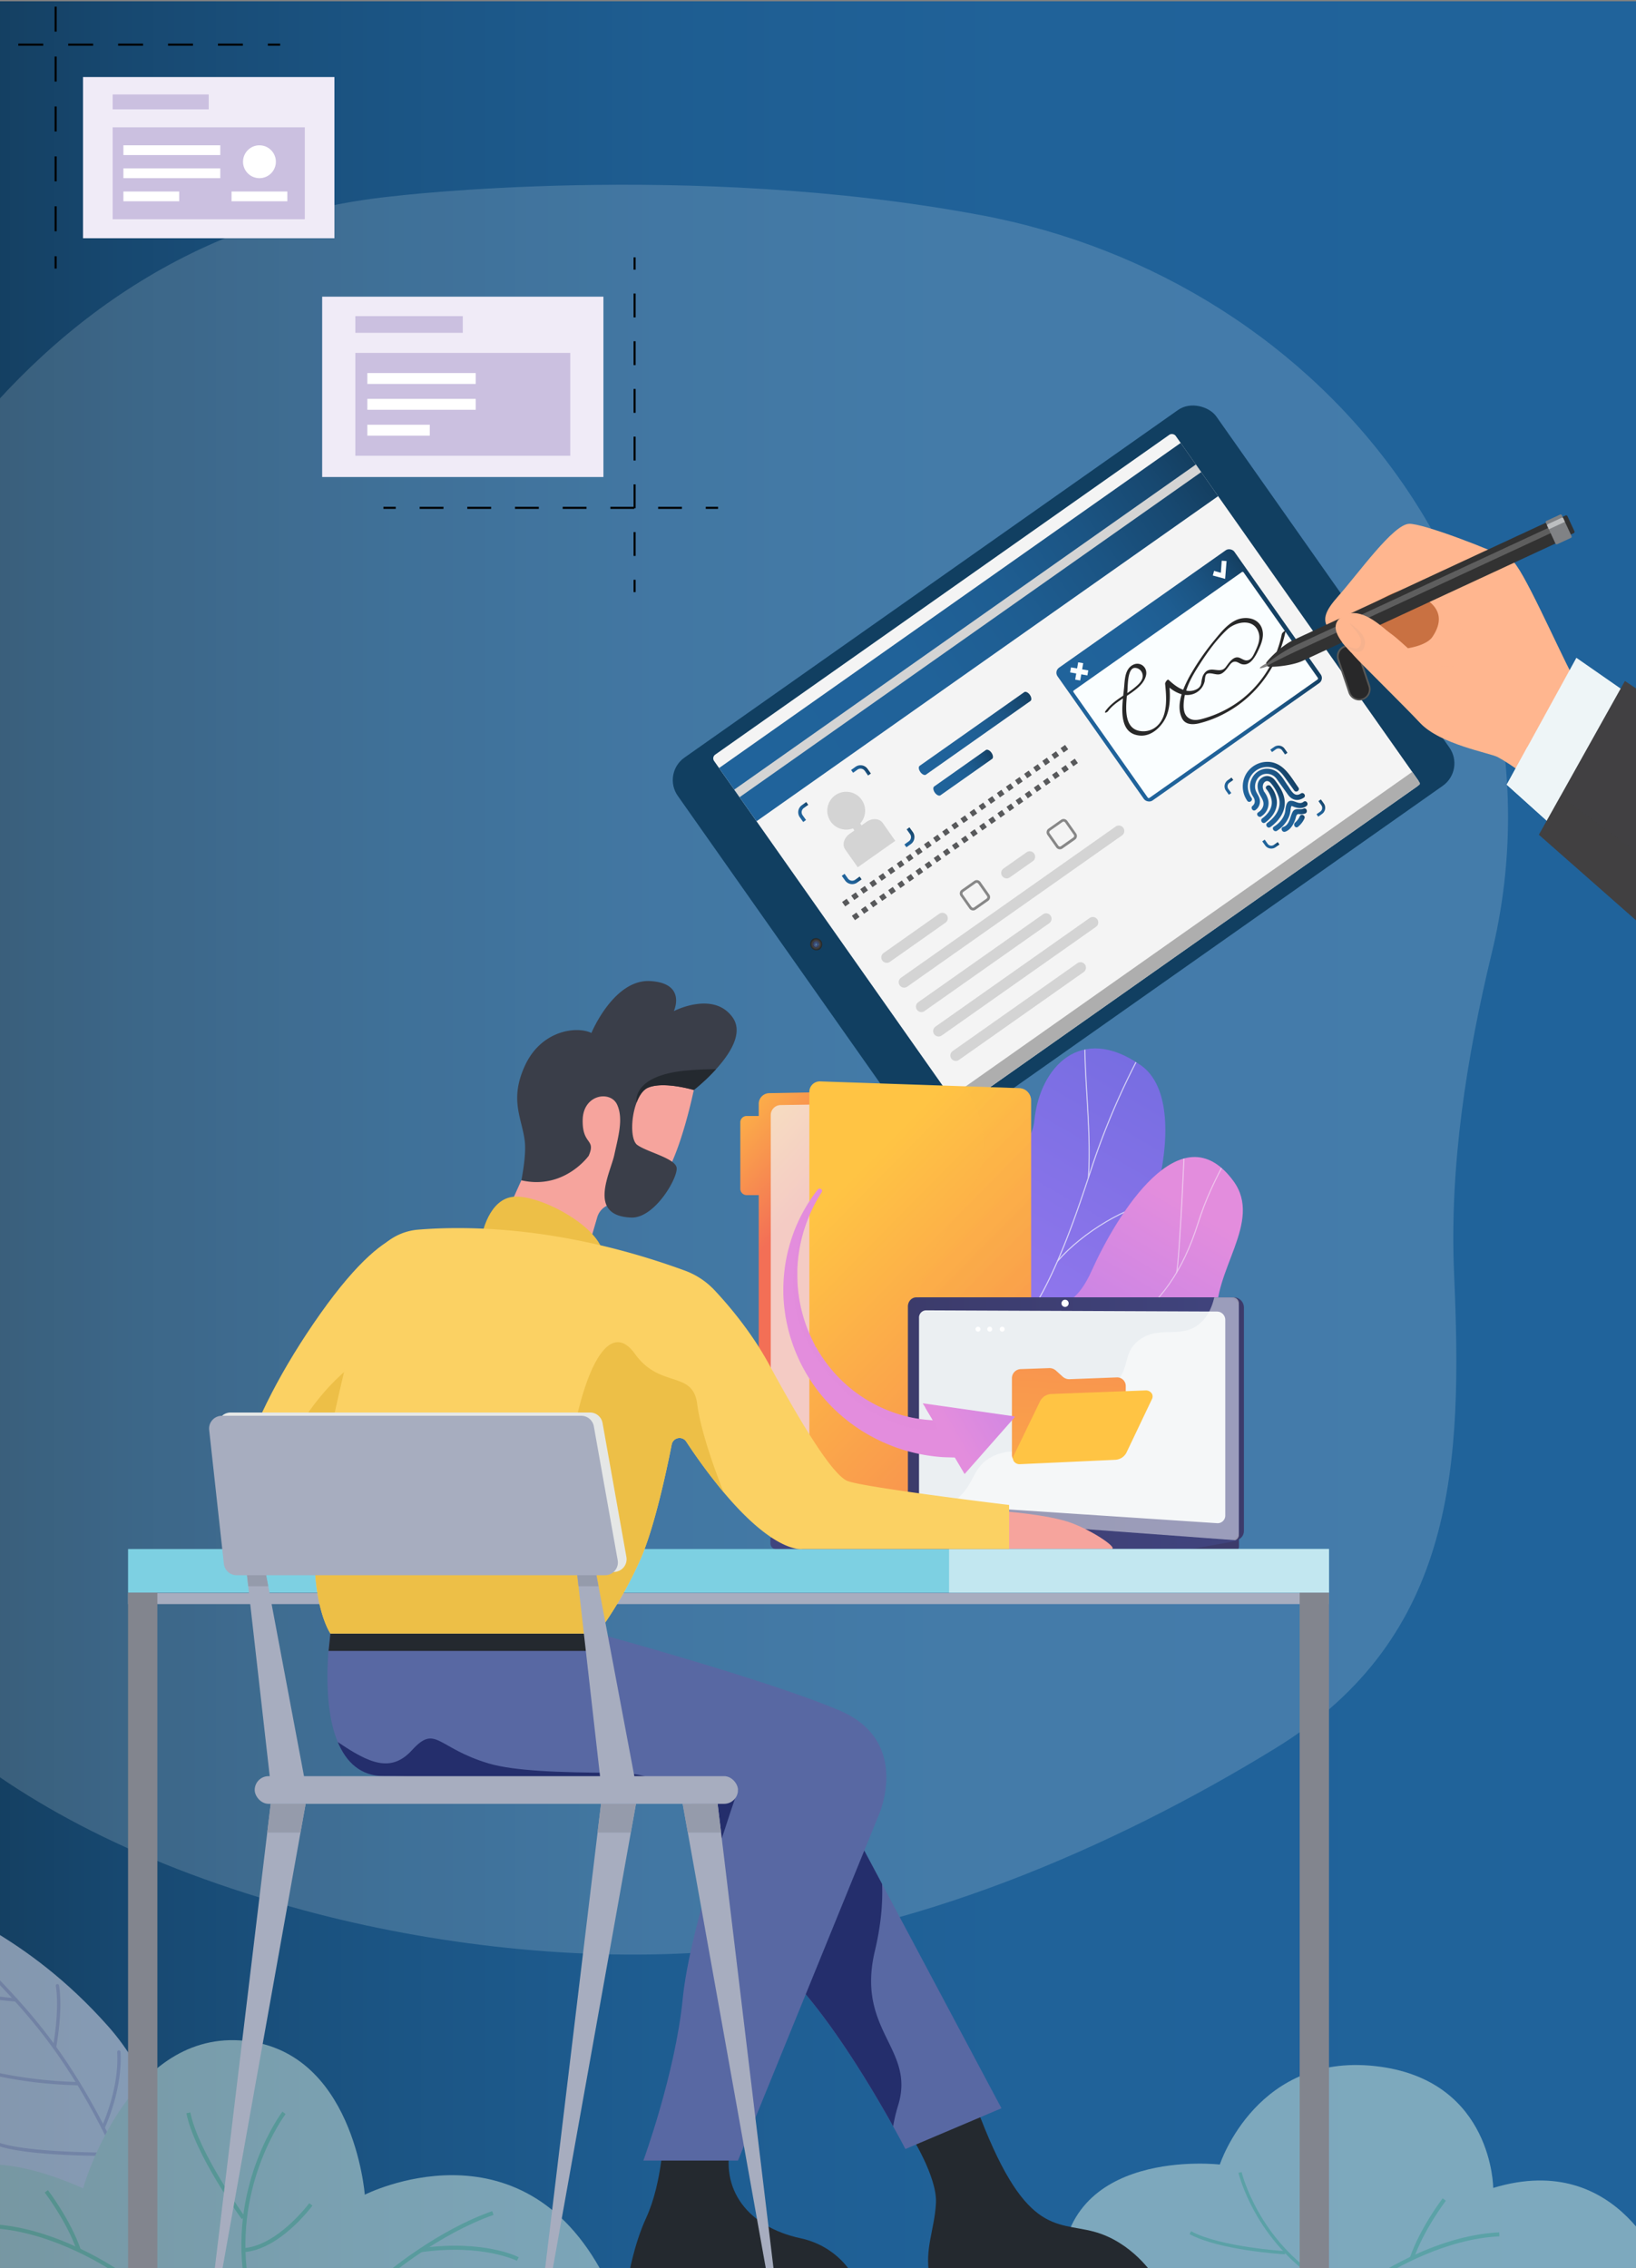 <svg xmlns="http://www.w3.org/2000/svg" xmlns:xlink="http://www.w3.org/1999/xlink" viewBox="0 0 1228 1702"><rect x="0" y="0" width="1228" height="1702" fill="#808080" stroke="none"/><defs><style>.cls-1{fill:none;}.cls-2{fill:url(#linear-gradient);}.cls-3{fill:url(#linear-gradient-2);}.cls-4{isolation:isolate;}.cls-5{clip-path:url(#clip-path);}.cls-6{fill:url(#Degradado_sin_nombre_37);}.cls-69,.cls-7{fill:#f4f7fa;}.cls-7{opacity:0.17;}.cls-8{fill:#113f61;}.cls-9{fill:#f4f4f4;}.cls-10{fill:url(#radial-gradient);}.cls-11{fill:url(#radial-gradient-2);}.cls-12{fill:url(#radial-gradient-3);}.cls-13,.cls-15{fill:#eaeaea;}.cls-13,.cls-14{opacity:0.1;}.cls-13,.cls-14,.cls-16,.cls-54{mix-blend-mode:screen;}.cls-16{opacity:0.05;}.cls-17{fill:url(#Degradado_sin_nombre_37-2);}.cls-18{fill:#d4d4d4;}.cls-19{fill:#aeaeae;}.cls-20{fill:#878787;}.cls-21{fill:#58595b;}.cls-22{fill:url(#Degradado_sin_nombre_37-3);}.cls-23{fill:url(#Degradado_sin_nombre_37-4);}.cls-24{fill:url(#Degradado_sin_nombre_37-5);}.cls-25{fill:#fafeff;}.cls-26{fill:#282828;}.cls-27{fill:url(#Degradado_sin_nombre_37-6);}.cls-28{fill:url(#Degradado_sin_nombre_37-7);}.cls-29{fill:url(#Degradado_sin_nombre_37-8);}.cls-30{fill:url(#Degradado_sin_nombre_37-9);}.cls-31{fill:url(#Degradado_sin_nombre_37-10);}.cls-32{fill:url(#Degradado_sin_nombre_37-11);}.cls-33{fill:url(#Degradado_sin_nombre_37-12);}.cls-34{fill:url(#Degradado_sin_nombre_37-13);}.cls-35{fill:url(#Degradado_sin_nombre_37-14);}.cls-36{fill:url(#Degradado_sin_nombre_37-15);}.cls-37{fill:url(#Degradado_sin_nombre_37-16);}.cls-38{fill:url(#Degradado_sin_nombre_37-17);}.cls-39{fill:url(#Degradado_sin_nombre_37-18);}.cls-40{fill:url(#Degradado_sin_nombre_37-19);}.cls-41{fill:url(#Degradado_sin_nombre_37-20);}.cls-42{fill:#282829;}.cls-43{fill:#575756;}.cls-44,.cls-45{fill:#ffb68f;}.cls-101,.cls-45,.cls-52,.cls-59,.cls-72,.cls-79,.cls-99{opacity:0.3;}.cls-101,.cls-45,.cls-52,.cls-57,.cls-59,.cls-72,.cls-79,.cls-99{mix-blend-mode:multiply;}.cls-46{fill:#c97142;}.cls-47{fill:#828282;}.cls-48{fill:#323232;}.cls-49{fill:#5e5e5e;}.cls-50{fill:#808285;}.cls-51{fill:#bcbec0;}.cls-53{fill:#e2ab98;}.cls-54{opacity:0.4;}.cls-55{fill:#e8ac8c;}.cls-56,.cls-57{fill:#eef5f7;}.cls-58,.cls-59{fill:#414042;}.cls-60{fill:#f0ebf7;}.cls-61{fill:#cbc0e0;}.cls-62,.cls-77{fill:#fff;}.cls-63{clip-path:url(#clip-path-2);}.cls-64{opacity:0.7;}.cls-64,.cls-67,.cls-77{mix-blend-mode:soft-light;}.cls-65{fill:#fcfdfe;}.cls-66{clip-path:url(#clip-path-3);}.cls-67{opacity:0.5;}.cls-68{fill:url(#linear-gradient-5);}.cls-69{opacity:0.67;}.cls-70{fill:url(#linear-gradient-6);}.cls-71{fill:url(#linear-gradient-7);}.cls-72{fill:url(#linear-gradient-8);}.cls-73{fill:url(#linear-gradient-9);}.cls-74{fill:url(#linear-gradient-10);}.cls-75{fill:url(#linear-gradient-11);}.cls-76{fill:url(#linear-gradient-12);}.cls-77{opacity:0.48;}.cls-78{fill:url(#linear-gradient-13);}.cls-79{fill:url(#linear-gradient-14);}.cls-80{fill:url(#linear-gradient-15);}.cls-81{fill:url(#linear-gradient-16);}.cls-82{fill:#fbd163;}.cls-83{fill:#edbf47;}.cls-84{fill:#f6a49d;}.cls-85{opacity:0.51;}.cls-86{fill:#d6ece0;}.cls-87{fill:#93deb4;}.cls-88{fill:#24292f;}.cls-89{fill:#5868a3;}.cls-90{fill:#242e6c;}.cls-91{fill:#7dd0e2;}.cls-92{fill:#a7adbf;}.cls-93{fill:#c2e7f0;}.cls-94{fill:#3a3e49;}.cls-95{fill:#959bab;}.cls-96{fill:#e5e7e6;}.cls-97{fill:#82858e;}.cls-98{fill:url(#linear-gradient-17);}.cls-99{fill:url(#linear-gradient-18);}.cls-100,.cls-101{fill:url(#linear-gradient-19);}.cls-102{fill:url(#linear-gradient-21);}</style><linearGradient id="linear-gradient" x1="309.23" y1="1156.66" x2="12.17" y2="642.99" gradientTransform="matrix(-1, 0, 0, 1, 962.41, 0)" gradientUnits="userSpaceOnUse"><stop offset="0" stop-color="#aa80f9"/><stop offset="1" stop-color="#6165d7"/></linearGradient><linearGradient id="linear-gradient-2" x1="79" y1="899.95" x2="255.36" y2="1190.29" gradientTransform="matrix(-1, 0, 0, 1, 962.41, 0)" gradientUnits="userSpaceOnUse"><stop offset="0" stop-color="#e38ddd"/><stop offset="1" stop-color="#9571f6"/></linearGradient><clipPath id="clip-path"><rect class="cls-1" y="1" width="1228" height="1702"/></clipPath><linearGradient id="Degradado_sin_nombre_37" x1="-9844.9" y1="842.5" x2="-8585.53" y2="842.5" gradientTransform="matrix(1, 0, 0, -1, 9835.43, 1685)" gradientUnits="userSpaceOnUse"><stop offset="0" stop-color="#20639b"/><stop offset="0.39" stop-color="#206299"/><stop offset="0.6" stop-color="#1e5d91"/><stop offset="0.77" stop-color="#1b5483"/><stop offset="0.92" stop-color="#174870"/><stop offset="1" stop-color="#143f61"/></linearGradient><radialGradient id="radial-gradient" cx="491.64" cy="243.54" r="4.62" gradientTransform="translate(70.45 792.55) rotate(-35.15)" gradientUnits="userSpaceOnUse"><stop offset="0" stop-color="#767674"/><stop offset="1" stop-color="#212120"/></radialGradient><radialGradient id="radial-gradient-2" cx="491.64" cy="243.54" r="2.41" gradientTransform="translate(70.45 792.55) rotate(-35.15)" gradientUnits="userSpaceOnUse"><stop offset="0" stop-color="#5390c2"/><stop offset="1" stop-color="#2a2f54"/></radialGradient><radialGradient id="radial-gradient-3" cx="491.63" cy="243.55" r="1.3" xlink:href="#radial-gradient-2"/><linearGradient id="Degradado_sin_nombre_37-2" x1="508.2" y1="117.85" x2="931.95" y2="117.85" gradientTransform="translate(6.97 356.45)" xlink:href="#Degradado_sin_nombre_37"/><linearGradient id="Degradado_sin_nombre_37-3" x1="629.97" y1="201.79" x2="681.94" y2="201.79" gradientTransform="translate(70.45 792.55) rotate(-35.15)" xlink:href="#Degradado_sin_nombre_37"/><linearGradient id="Degradado_sin_nombre_37-4" x1="629.97" y1="182.83" x2="730.52" y2="182.83" gradientTransform="translate(70.45 792.55) rotate(-35.15)" xlink:href="#Degradado_sin_nombre_37"/><linearGradient id="Degradado_sin_nombre_37-5" x1="755.56" y1="239.7" x2="917.91" y2="239.7" gradientTransform="translate(55.85 267.05)" xlink:href="#Degradado_sin_nombre_37"/><linearGradient id="Degradado_sin_nombre_37-6" x1="818.18" y1="340.47" x2="855.38" y2="340.47" gradientTransform="translate(70.45 792.55) rotate(-35.15)" xlink:href="#Degradado_sin_nombre_37"/><linearGradient id="Degradado_sin_nombre_37-7" x1="817.45" y1="346.41" x2="856.05" y2="346.41" gradientTransform="translate(70.45 792.55) rotate(-35.15)" xlink:href="#Degradado_sin_nombre_37"/><linearGradient id="Degradado_sin_nombre_37-8" x1="818.15" y1="350.98" x2="844.12" y2="350.98" gradientTransform="translate(70.45 792.55) rotate(-35.15)" xlink:href="#Degradado_sin_nombre_37"/><linearGradient id="Degradado_sin_nombre_37-9" x1="817.91" y1="352.04" x2="838.89" y2="352.04" gradientTransform="translate(70.45 792.55) rotate(-35.15)" xlink:href="#Degradado_sin_nombre_37"/><linearGradient id="Degradado_sin_nombre_37-10" x1="821.58" y1="366.63" x2="854.16" y2="366.63" gradientTransform="translate(70.45 792.55) rotate(-35.15)" xlink:href="#Degradado_sin_nombre_37"/><linearGradient id="Degradado_sin_nombre_37-11" x1="826.65" y1="372.67" x2="850.69" y2="372.67" gradientTransform="translate(70.45 792.55) rotate(-35.15)" xlink:href="#Degradado_sin_nombre_37"/><linearGradient id="Degradado_sin_nombre_37-12" x1="836.25" y1="376.74" x2="846.53" y2="376.74" gradientTransform="translate(70.45 792.55) rotate(-35.15)" xlink:href="#Degradado_sin_nombre_37"/><linearGradient id="Degradado_sin_nombre_37-13" x1="809.46" y1="325.47" x2="818.58" y2="325.47" gradientTransform="translate(70.45 792.55) rotate(-35.15)" xlink:href="#Degradado_sin_nombre_37"/><linearGradient id="Degradado_sin_nombre_37-14" x1="854.37" y1="325.1" x2="863.59" y2="325.1" gradientTransform="translate(70.45 792.55) rotate(-35.15)" xlink:href="#Degradado_sin_nombre_37"/><linearGradient id="Degradado_sin_nombre_37-15" x1="854.86" y1="377.52" x2="863.97" y2="377.52" gradientTransform="translate(70.45 792.55) rotate(-35.15)" xlink:href="#Degradado_sin_nombre_37"/><linearGradient id="Degradado_sin_nombre_37-16" x1="809.84" y1="377.89" x2="819.06" y2="377.89" gradientTransform="translate(70.45 792.55) rotate(-35.15)" xlink:href="#Degradado_sin_nombre_37"/><linearGradient id="Degradado_sin_nombre_37-17" x1="536.46" y1="157.47" x2="546.98" y2="157.47" gradientTransform="translate(70.45 792.55) rotate(-35.15)" xlink:href="#Degradado_sin_nombre_37"/><linearGradient id="Degradado_sin_nombre_37-18" x1="588.33" y1="157.04" x2="598.97" y2="157.04" gradientTransform="translate(70.45 792.55) rotate(-35.15)" xlink:href="#Degradado_sin_nombre_37"/><linearGradient id="Degradado_sin_nombre_37-19" x1="588.88" y1="217.58" x2="599.41" y2="217.58" gradientTransform="translate(70.45 792.55) rotate(-35.15)" xlink:href="#Degradado_sin_nombre_37"/><linearGradient id="Degradado_sin_nombre_37-20" x1="536.89" y1="218.01" x2="547.54" y2="218.01" gradientTransform="translate(70.45 792.55) rotate(-35.15)" xlink:href="#Degradado_sin_nombre_37"/><clipPath id="clip-path-2"><path class="cls-2" d="M761,1079.25c.12,8.62,1.18,15.7,1.68,24.13-33.83-13.28-68.89-19.88-103.22-33.27,35.14-32,62-42.32,64.77-97.34,1.32-25.81-3.63-77.09,13.44-97.12,19.44-22.82,36.13-10,38.78-35.24,4.15-39.46,34.64-72.7,79.86-41,44.63,31.28-.91,165.21-41.06,192.74C785.75,1022.41,760.36,1034.2,761,1079.25Z"/></clipPath><clipPath id="clip-path-3"><path class="cls-3" d="M819.37,953.71c-18.14,40.38-40.51,25.76-69.89,8.34-3.55,41.07-8.52,80.94-13.7,121.38,19.83,11.37,34.25,19.14,51.7-2.44,19.73-24.41,30.31-39.15,64.87-38.44s65.09-17.92,61.24-52.26c-4.05-36.15,34.79-73.22,12.22-104C886.5,832.73,838.25,911.66,819.37,953.71Z"/></clipPath><linearGradient id="linear-gradient-5" x1="439.18" y1="831.95" x2="360.13" y2="905.3" gradientTransform="matrix(-1, 0, 0, 1, 962.41, 0)" gradientUnits="userSpaceOnUse"><stop offset="0" stop-color="#ffc444"/><stop offset="1" stop-color="#f36f56"/></linearGradient><linearGradient id="linear-gradient-6" x1="436.04" y1="828.79" x2="357.14" y2="902.01" gradientTransform="matrix(1, 0, 0, -1, 170.18, 1734.36)" xlink:href="#linear-gradient-5"/><linearGradient id="linear-gradient-7" x1="349.34" y1="909.59" x2="85.05" y2="1170.58" xlink:href="#linear-gradient-5"/><linearGradient id="linear-gradient-8" x1="338.46" y1="898.57" x2="74.17" y2="1159.56" xlink:href="#linear-gradient-5"/><linearGradient id="linear-gradient-9" x1="181.01" y1="1167.56" x2="156.31" y2="1177.94" gradientTransform="matrix(-1, 0, 0, 1, 962.41, 0)" gradientUnits="userSpaceOnUse"><stop offset="0" stop-color="#40447e"/><stop offset="1" stop-color="#3c3b6b"/></linearGradient><linearGradient id="linear-gradient-10" x1="148.02" y1="1058.68" x2="121.21" y2="1069.94" xlink:href="#linear-gradient-9"/><linearGradient id="linear-gradient-11" x1="32.46" y1="1064.78" x2="280.93" y2="1064.78" xlink:href="#linear-gradient-9"/><linearGradient id="linear-gradient-12" x1="189.43" y1="1004.55" x2="-1" y2="1315.86" gradientTransform="matrix(-1, 0, 0, 1, 962.41, 0)" gradientUnits="userSpaceOnUse"><stop offset="0.49" stop-color="#ebeff2"/><stop offset="1" stop-color="#fff"/></linearGradient><linearGradient id="linear-gradient-13" x1="32.46" y1="1156.66" x2="384.15" y2="1156.66" xlink:href="#linear-gradient-9"/><linearGradient id="linear-gradient-14" x1="66.95" y1="1153.78" x2="324.63" y2="1153.78" xlink:href="#linear-gradient-9"/><linearGradient id="linear-gradient-15" x1="2854.26" y1="1255.91" x2="2883.21" y2="840.47" gradientTransform="translate(-2065.59)" xlink:href="#linear-gradient-5"/><linearGradient id="linear-gradient-16" x1="2878.12" y1="1116.37" x2="2877.22" y2="1281.96" gradientTransform="translate(-2065.59)" xlink:href="#linear-gradient-5"/><linearGradient id="linear-gradient-17" x1="-13539.29" y1="16430.16" x2="-13554.44" y2="16647.65" gradientTransform="matrix(0.44, 0.9, 0.9, -0.44, -8135.55, 20456.7)" xlink:href="#linear-gradient-2"/><linearGradient id="linear-gradient-18" x1="-13551.68" y1="16444.3" x2="-13564.46" y2="16627.69" gradientTransform="matrix(0.44, 0.9, 0.9, -0.44, -8135.55, 20456.7)" xlink:href="#linear-gradient-2"/><linearGradient id="linear-gradient-19" x1="-13445.19" y1="16436.57" x2="-13460.45" y2="16655.54" gradientTransform="matrix(0.44, 0.9, 0.9, -0.44, -8135.55, 20456.7)" xlink:href="#linear-gradient-2"/><linearGradient id="linear-gradient-21" x1="-13441.64" y1="16436.95" x2="-13456.89" y2="16655.66" gradientTransform="matrix(0.44, 0.9, 0.9, -0.44, -8135.55, 20456.7)" xlink:href="#linear-gradient-2"/></defs><g class="cls-4"><g id="Capa_5" data-name="Capa 5"><g class="cls-5"><rect class="cls-6" x="-9.47" y="-33" width="1259.37" height="1751" transform="translate(1240.43 1685) rotate(-180)"/><path class="cls-7" d="M-184,705.92C-147.76,469,.66,177.87,293.88,147.4c0,0,222.63-27.07,442.09,14,130.25,24.35,244.46,96.86,316.72,201.07s96.41,231.29,67.11,352.44c-19,78.68-31.88,160.12-28.35,241,6.14,140.72,2.6,272.07-134,356-121.94,74.93-275.4,141-421.8,152.6-99.5,7.86-211.08-4.87-307-30.77C-260,1301.67-220.16,942.87-184,705.92Z"/><rect class="cls-8" x="551.13" y="406.56" width="494.44" height="345" rx="20.6" transform="translate(-187.8 565.29) rotate(-35.15)"/><rect class="cls-9" x="588.33" y="416.78" width="423.76" height="322.85" rx="3.38" transform="translate(-186.96 566.21) rotate(-35.15)"/><path class="cls-10" d="M610,704.81h0a4.62,4.62,0,0,0,5.33,7.54,4.62,4.62,0,0,0-5.31-7.55Z"/><path class="cls-11" d="M611.26,706.6a2.42,2.42,0,1,0,2.78,3.95,2.42,2.42,0,0,0-2.78-3.95Z"/><path class="cls-12" d="M611.89,707.53a1.31,1.31,0,0,0-.32,1.82,1.31,1.31,0,0,0,2.13-1.51A1.28,1.28,0,0,0,611.89,707.53Z"/><path class="cls-13" d="M611.44,708.56a1.1,1.1,0,0,0-.26,1.52,1.08,1.08,0,0,0,1.5.26,1.08,1.08,0,1,0-1.24-1.78Z"/><g class="cls-14"><path class="cls-15" d="M614,708.77c0,.37.24.64.48.61s.36-.33.32-.68-.24-.63-.46-.62S614,708.42,614,708.77Z"/></g><g class="cls-14"><path class="cls-15" d="M610.38,708.65c0,.38.07.69.17.69s.2-.29.19-.67-.06-.7-.17-.7S610.4,708.28,610.38,708.65Z"/></g><g class="cls-16"><path class="cls-15" d="M612.23,706.49c-.74.12-1.31.56-1.23,1s.74.61,1.5.48,1.31-.57,1.23-1S613,706.35,612.23,706.49Z"/></g><rect class="cls-17" x="515.16" y="449.88" width="423.76" height="48.83" transform="translate(-140.48 505.12) rotate(-35.15)"/><rect class="cls-18" x="514.5" y="469.88" width="423.76" height="6.97" transform="translate(-140.06 504.57) rotate(-35.15)"/><path class="cls-19" d="M678,700.18h423.82a0,0,0,0,1,0,0v9.68a1.36,1.36,0,0,1-1.36,1.36H679.41a1.36,1.36,0,0,1-1.36-1.36v-9.68A0,0,0,0,1,678,700.18Z" transform="translate(-244 641.13) rotate(-35.15)"/><path class="cls-20" d="M741.74,676l-9.4,6.62a3.36,3.36,0,0,1-4.68-.82l-6.63-9.4a3.37,3.37,0,0,1,.82-4.69l9.4-6.62a3.35,3.35,0,0,1,4.68.82l6.63,9.4A3.37,3.37,0,0,1,741.74,676Zm-10.51,4.91,9.28-6.54a1.41,1.41,0,0,0,.34-1.95l-6.53-9.28a1.42,1.42,0,0,0-2-.34l-9.28,6.54a1.41,1.41,0,0,0-.34,1.95l6.53,9.28A1.42,1.42,0,0,0,731.23,680.93Z"/><path class="cls-20" d="M806.91,630.12l-9.4,6.62a3.35,3.35,0,0,1-4.68-.81l-6.63-9.4a3.37,3.37,0,0,1,.82-4.69l9.4-6.62a3.35,3.35,0,0,1,4.68.81l6.63,9.41A3.36,3.36,0,0,1,806.91,630.12ZM796.4,635l9.28-6.53a1.42,1.42,0,0,0,.34-2l-6.53-9.27a1.41,1.41,0,0,0-2-.34l-9.28,6.53a1.42,1.42,0,0,0-.34,2l6.53,9.27A1.4,1.4,0,0,0,796.4,635Z"/><path class="cls-21" d="M801.81,562.34l-3.41,2.41-2.34-3.33,3.41-2.41ZM795,567.15l-3.41,2.41-2.35-3.33,3.42-2.4ZM788.15,572l-3.42,2.41L782.39,571l3.42-2.4Zm-6.83,4.82-3.42,2.4-2.34-3.33,3.42-2.4Zm-6.84,4.81-3.41,2.4-2.34-3.33,3.41-2.4Zm-6.83,4.81-3.41,2.4-2.34-3.33,3.41-2.4Zm-6.83,4.81-3.41,2.41-2.35-3.33,3.42-2.41ZM754,596l-3.42,2.41-2.34-3.33,3.42-2.41Zm-6.83,4.81-3.42,2.41-2.34-3.33,3.41-2.4Zm-6.83,4.81-3.42,2.41-2.34-3.33,3.41-2.4Zm-6.84,4.82-3.41,2.4-2.35-3.33,3.42-2.4Zm-6.83,4.81-3.41,2.4-2.35-3.33,3.42-2.4Zm-6.83,4.81-3.42,2.4-2.34-3.32,3.41-2.41ZM713,624.89l-3.42,2.41L707.24,624l3.41-2.41Zm-6.83,4.81-3.42,2.41-2.34-3.33,3.41-2.41Zm-6.84,4.81-3.41,2.41-2.35-3.33,3.42-2.41Zm-6.83,4.81-3.41,2.41-2.35-3.33,3.42-2.4Zm-6.83,4.81-3.42,2.41-2.34-3.33,3.42-2.4ZM678.84,649l-3.42,2.4L673.08,648l3.41-2.4ZM672,653.76l-3.42,2.4-2.35-3.32,3.42-2.41Zm-6.84,4.81-3.41,2.4-2.35-3.32,3.42-2.41Zm-6.83,4.81-3.42,2.41-2.34-3.33,3.42-2.41Zm-6.83,4.81-3.42,2.41-2.34-3.33,3.41-2.41ZM644.68,673l-3.42,2.41-2.34-3.33,3.41-2.41Zm-6.84,4.81-3.41,2.41-2.35-3.33,3.42-2.4Z"/><path class="cls-21" d="M809.08,572.67l-3.41,2.4-2.34-3.33,3.41-2.4Zm-6.83,4.81-3.41,2.4-2.34-3.33,3.41-2.4Zm-6.83,4.81L792,584.7l-2.34-3.33,3.42-2.41Zm-6.83,4.81-3.42,2.41-2.34-3.33,3.42-2.41Zm-6.83,4.81-3.42,2.41L776,591l3.41-2.41Zm-6.84,4.81-3.41,2.41-2.34-3.33,3.41-2.4Zm-6.83,4.81-3.41,2.41-2.35-3.33,3.42-2.4Zm-6.83,4.82-3.42,2.4-2.34-3.33,3.42-2.4Zm-6.83,4.81-3.42,2.4-2.34-3.33,3.41-2.4ZM747.6,616l-3.42,2.4-2.34-3.32,3.41-2.41Zm-6.83,4.81-3.42,2.41L735,619.86l3.42-2.41Zm-6.84,4.81L730.52,628l-2.35-3.33,3.42-2.41Zm-6.83,4.81-3.41,2.41-2.35-3.33,3.41-2.4Zm-6.83,4.81-3.42,2.41-2.34-3.33,3.42-2.4ZM713.44,640l-3.42,2.4-2.34-3.33,3.41-2.4Zm-6.83,4.81-3.42,2.4-2.35-3.33,3.42-2.4Zm-6.84,4.81-3.41,2.4L694,648.73l3.42-2.41Zm-6.83,4.81-3.42,2.41-2.34-3.33,3.42-2.41Zm-6.83,4.81-3.42,2.41-2.34-3.33,3.41-2.41Zm-6.83,4.81-3.42,2.41-2.34-3.33,3.41-2.41Zm-6.84,4.81L669,671.3,666.68,668l3.42-2.4Zm-6.83,4.81-3.42,2.41-2.34-3.33,3.42-2.4Zm-6.83,4.82-3.42,2.4L653,677.59l3.42-2.4ZM652,683.33l-3.42,2.4-2.34-3.32L649.6,680Zm-6.84,4.81-3.41,2.4-2.34-3.32,3.41-2.41Z"/><path class="cls-18" d="M787.56,692.83l-93.62,65.92a4.06,4.06,0,0,1-5.67-1h0a4.07,4.07,0,0,1,1-5.68l93.62-65.93a4.08,4.08,0,0,1,5.68,1h0A4.08,4.08,0,0,1,787.56,692.83Z"/><path class="cls-18" d="M813.39,729.5l-93.62,65.93a4.07,4.07,0,0,1-5.68-1h0a4.08,4.08,0,0,1,1-5.68l93.62-65.93a4.06,4.06,0,0,1,5.67,1h0A4.06,4.06,0,0,1,813.39,729.5Z"/><path class="cls-18" d="M709.72,692.4l-41.78,29.43a4.08,4.08,0,0,1-5.68-1h0a4.08,4.08,0,0,1,1-5.68L705,685.74a4.08,4.08,0,0,1,5.68,1h0A4.06,4.06,0,0,1,709.72,692.4Z"/><path class="cls-18" d="M775.26,646.25l-17.32,12.2a4.08,4.08,0,0,1-5.68-1h0a4.08,4.08,0,0,1,1-5.68l17.31-12.19a4.07,4.07,0,0,1,5.68,1h0A4.07,4.07,0,0,1,775.26,646.25Z"/><path class="cls-18" d="M842.2,626.91,681,740.42a4.08,4.08,0,0,1-5.68-1h0a4.08,4.08,0,0,1,1-5.68l161.17-113.5a4.07,4.07,0,0,1,5.67,1h0A4.06,4.06,0,0,1,842.2,626.91Z"/><path class="cls-22" d="M744.69,569.52l-38.8,27.32c-1,.72-2.89-.19-4.19-2h0c-1.3-1.84-1.52-3.92-.5-4.63L740,562.85c1-.72,2.9.19,4.19,2h0C745.49,566.73,745.71,568.8,744.69,569.52Z"/><path class="cls-23" d="M773.49,526.05,695,581.34c-1,.72-2.9-.19-4.19-2h0c-1.3-1.84-1.52-3.91-.51-4.63l78.52-55.3c1-.71,2.9.2,4.19,2h0C774.29,523.26,774.51,525.33,773.49,526.05Z"/><path class="cls-18" d="M822.61,695.58,706.86,777.09a4.07,4.07,0,0,1-5.68-1h0a4.08,4.08,0,0,1,1-5.68l115.75-81.52a4.07,4.07,0,0,1,5.67,1h0A4.07,4.07,0,0,1,822.61,695.58Z"/><rect class="cls-24" x="811.41" y="445.81" width="162.34" height="121.89" rx="4.62" transform="translate(-128.98 606.36) rotate(-35.15)"/><rect class="cls-25" x="819.41" y="464.65" width="156.12" height="98.61" rx="0.86" transform="translate(-132.23 610.49) rotate(-35.15)"/><polygon class="cls-25" points="813.07 497.68 809.29 497.02 808.5 501.63 803.89 500.83 803.23 504.6 807.84 505.4 807.04 510.01 810.81 510.66 811.61 506.06 816.22 506.85 816.87 503.08 812.26 502.29 813.07 497.68"/><polygon class="cls-25" points="917.04 420.79 916.38 429.85 911.3 428.39 910.35 431.9 919.6 434.41 920.67 421.03 917.04 420.79"/><path class="cls-26" d="M962.14,475.85a83.08,83.08,0,0,1-30.54,49.31,84,84,0,0,1-28,14c-4.08,1.19-8.42,2.11-12-.79-3.81-3.09-3.37-9.43-2.79-13.72.14-1.06.35-2.12.59-3.17a14.56,14.56,0,0,0,6.38-.72,13.32,13.32,0,0,0,6.54-5.06,13.92,13.92,0,0,0,1.8-4c.48-1.71.11-5.5,2.18-6.16,2.77-.9,6.11,1,9,.5s5.16-3.53,6.79-5.71c1.29-1.72,2.44-3.7,4.84-3.79,1.69-.07,3.19,1.22,4.73,1.74,3.18,1.08,6-.31,8.15-2.71,2.51-2.82,4.09-6.23,5.61-9.64s2.86-7.43,2.46-11.27c-.87-8.22-7.84-11.8-15.52-10.66-8.77,1.31-15.36,9.84-20.63,16.18a184.43,184.43,0,0,0-17.05,24.27,89.92,89.92,0,0,0-6.57,13.18c-4.12-1.46-7.88-4.58-10.9-7.39-1-.89-2.73,2.07-2.66,2.85.77,7.74,1.47,15.61-.81,23.16-2.35,7.75-8.63,13.16-16.9,12.47-12.94-1.07-11.94-16.2-11-26.52,1.28-.83,2.53-1.66,3.7-2.51,4.44-3.2,9.25-7.09,10.63-12.65,1.59-6.37-4.66-11.24-10.31-7.79s-5.55,11.12-6.12,16.87c-.17,1.77-.41,3.78-.64,5.92-4.86,3.24-9.65,6.56-13.15,11.33-1.6,2.18.88,1.54,1.87.18,2.76-3.77,6.91-6.69,11.06-9.42-1.16,11.93-1.2,26.72,12.74,27.87,7.24.6,13.35-4.15,17.27-9.77,5-7.12,5.57-16.16,5.08-24.55,0-.55-.09-1.11-.13-1.66a25.77,25.77,0,0,0,9.12,5c-1.88,6.15-2.41,12.5.23,17.94,2.43,5,8.06,5,12.75,3.88A82.25,82.25,0,0,0,920,535c23.24-12.49,39.71-35.49,44.93-61.21C965.23,472.4,962.35,474.82,962.14,475.85ZM846.25,518.74c.33-4.1,0-17,5.33-17.53a5.92,5.92,0,0,1,5.94,4.48c.91,3.29-1.14,6.07-3.37,8.2a61.54,61.54,0,0,1-8,6.23C846.18,519.64,846.22,519.18,846.25,518.74Zm54.73-21c5.77-8.91,12.32-17.94,20.09-25.22,6.88-6.44,20.71-8.73,23.83,2.77,1.33,4.86-1,10-3.06,14.24-1.3,2.72-2.79,6.11-6.33,6.05-1.86,0-3.74-1.54-5.53-2.07-4.45-1.3-7.86,4.39-10,7.2-3.93,5-10-.54-14.68,3.2a9.41,9.41,0,0,0-2.92,4.85,36.48,36.48,0,0,0-.72,3.89c-.5,2.92-2.45,4.38-5.06,5.28a11.67,11.67,0,0,1-6.23.36C892.63,510.92,896.86,504.08,901,497.72Z"/><path class="cls-27" d="M939.37,598.73a14.64,14.64,0,0,1,17.23-22.17c4.21,1.56,6.54,5.06,9,8.52l5.86,8.18c1.44,2,4.57-.23,3.13-2.25-5.61-7.82-10.53-17.65-21-19.15a18.53,18.53,0,0,0-18.21,8.9,18.81,18.81,0,0,0,.86,20.22c1.4,2,4.53-.2,3.13-2.25Z"/><path class="cls-28" d="M942.47,607.83a7.87,7.87,0,0,0,3.13-7.71c-.39-2.36-1.79-4-2.75-6.11-2.05-4.46,0-10.43,4.38-12.53a9.05,9.05,0,0,1,11.06,3.06q4.22,5.87,8.4,11.74c3,4.24,7.4,5.36,11.95,2.34,2.07-1.38-.18-4.51-2.24-3.13-4.94,3.27-7.28-2.44-9.71-5.84-2.65-3.73-5.28-8.94-9.44-11.16-8.09-4.32-17,.51-18.77,9.22A13.8,13.8,0,0,0,940.72,598c1.43,2.2,1.71,4.93-.49,6.7-1.93,1.55.3,4.69,2.24,3.13Z"/><path class="cls-29" d="M946.7,612.63a11.62,11.62,0,0,0,5.35-11.71,16.13,16.13,0,0,0-2.33-5.6q-.42-.66-.9-1.29c.44.61.13.23,0,0a13.56,13.56,0,0,1-.73-2c-1.26-4.1,2.55-8.26,5.83-4.26a30.4,30.4,0,0,1,5.91,10.36c2.45,8-2.26,14.83-8.54,19.43-2,1.47.24,4.6,2.24,3.13C960.64,615.57,965.77,608,964,599c-1-5-3.72-9-6.66-13-2.74-3.74-7-4.94-10.79-1.9-3.31,2.65-2.95,7.32-1.54,10.85s4.46,6.28,3,10.43a8.42,8.42,0,0,1-3.52,4.2c-2.13,1.28.13,4.4,2.25,3.13Z"/><path class="cls-30" d="M950.57,592.21a18.09,18.09,0,0,1,3.61,6.92c1.75,6.2-1.89,11.5-6.71,15-2,1.47.24,4.6,2.24,3.13,5.79-4.26,9.8-10.43,8.47-17.83A20.33,20.33,0,0,0,953.7,590c-1.62-1.85-4.76.37-3.13,2.24Z"/><path class="cls-31" d="M958.51,623.45a23.13,23.13,0,0,0,8.81-10.12,17.5,17.5,0,0,0,1.28-4.83c.11-.91.23-1.8.42-2.7.31-1.44,1-.77,2-.39,3.2,1.23,6.82,1.66,9.67-.58,1.95-1.52-.29-4.66-2.24-3.13-3.22,2.52-6.38-1-9.74-.74s-3.71,5.23-4,7.69c-.62,4.78-4.39,9.22-8.43,11.66-2.12,1.29.14,4.42,2.25,3.14Z"/><path class="cls-32" d="M978.42,606.85c-2.9,1.28-6.25-1.1-8.18,2.46s-2.31,9.87-7,11.25c-2.39.7-1,4.31,1.34,3.62,4-1.19,6.5-5.8,7.71-9.43.54-1.62.62-4,2.66-3.85a10.19,10.19,0,0,0,4.81-.43c2.26-1,.94-4.62-1.34-3.62Z"/><path class="cls-33" d="M974.33,620.44a16.88,16.88,0,0,0,4.8-6.25c.92-2.3-2.59-3.89-3.52-1.57A11.77,11.77,0,0,1,973.4,616a12.48,12.48,0,0,1-1.31,1.32c-1.87,1.61.36,4.75,2.24,3.13Z"/><path class="cls-34" d="M924.23,595.13l-1.82,1.3-2.19-3.06a5.63,5.63,0,0,1,1.3-7.84l2.86-2,1.3,1.82-2.86,2.05a3.38,3.38,0,0,0-.78,4.72Z"/><path class="cls-35" d="M964.57,566.23l1.82-1.31-2.19-3.06a5.62,5.62,0,0,0-7.84-1.29l-2.87,2,1.31,1.82,2.86-2.05a3.38,3.38,0,0,1,4.72.78Z"/><path class="cls-36" d="M989.63,601.21l1.82-1.3,2.2,3.06a5.63,5.63,0,0,1-1.3,7.84l-2.86,2.05-1.3-1.82,2.86-2a3.4,3.4,0,0,0,.78-4.72Z"/><path class="cls-37" d="M949.3,630.11l-1.82,1.3,2.19,3.07a5.63,5.63,0,0,0,7.84,1.29l2.86-2-1.3-1.82L956.21,634a3.38,3.38,0,0,1-4.72-.78Z"/><path class="cls-38" d="M605,615.35l-2.1,1.51-2.54-3.54a6.49,6.49,0,0,1,1.5-9.05l3.3-2.37,1.51,2.1-3.31,2.37a3.91,3.91,0,0,0-.9,5.45Z"/><path class="cls-39" d="M651.59,582l2.1-1.51-2.54-3.54a6.49,6.49,0,0,0-9-1.49l-3.31,2.37,1.51,2.1,3.3-2.37a3.91,3.91,0,0,1,5.45.9Z"/><path class="cls-40" d="M680.53,622.38l2.1-1.51,2.54,3.54a6.51,6.51,0,0,1-1.5,9.06l-3.31,2.36-1.5-2.1,3.3-2.37a3.9,3.9,0,0,0,.9-5.45Z"/><path class="cls-41" d="M633.94,655.76l-2.1,1.5,2.53,3.54a6.5,6.5,0,0,0,9.06,1.49l3.31-2.37-1.51-2.1-3.3,2.37a3.9,3.9,0,0,1-5.45-.9Z"/><path class="cls-18" d="M672,631l-28.17,19.84-9.44-13.4c-2.43-3.45-.94-8.68,3.33-11.69l12.72-9c4.27-3,9.69-2.64,12.12.81Z"/><circle class="cls-18" cx="635.16" cy="608.43" r="14.21" transform="translate(-202.14 339.09) rotate(-25.94)"/><rect class="cls-18" x="641.24" y="618.55" width="6.61" height="6.85" transform="translate(-240.56 484.56) rotate(-35.15)"/><path class="cls-42" d="M1009.47,485.12a7.85,7.85,0,0,0-4.92,9.95l8.29,24.58a7.85,7.85,0,0,0,14.88-5l-8.29-24.58A7.86,7.86,0,0,0,1009.47,485.12Z"/><path class="cls-43" d="M1023,525.22a8.54,8.54,0,0,1-10.8-5.35l-8.29-24.59a8.52,8.52,0,1,1,16.15-5.45l8.3,24.59A8.53,8.53,0,0,1,1023,525.22Zm-13.31-39.46a7.18,7.18,0,0,0-4.51,9.09l8.3,24.59a7.18,7.18,0,1,0,13.6-4.59l-8.29-24.59A7.19,7.19,0,0,0,1009.69,485.76Z"/><path class="cls-44" d="M1000.41,475c5.78,5.58,10.88,11.37,16.18,17.37,4.75,5.38,38.68,38.74,49.25,50.07,15.14,16.23,52.32,22.52,58.39,25.72,19.93,10.5,71.08,54,82.78,57.06,10.28-10.9,49.57-48.31,44.61-56.64-4-6.66-68.18-55.71-71.11-61.21-11.65-21.87-38.31-83-45.91-87-15-7.83-66.87-27.8-77-27.28-12,.62-37.64,36.83-52.92,54.06C995.15,457.93,990.11,466.22,1000.41,475Z"/><path class="cls-45" d="M1074.06,437.15c-12.55-11.74-25.81,1.11-45.45,13.83-7.48,4.84-14.83,11.58-22.43,16.27v0c3.16-2.2,7-2.3,13-1.63,10,1.1,17.3,4.11,25.66,10.46,7.09,5.38,12.5,11.58,21.7,18.14,3.08,2.19,25.19,11.86,29.45,1.37C1107.82,466.4,1078,440.86,1074.06,437.15Z"/><path class="cls-46" d="M1061.94,445.11c-10.19-6.69-24.34,4.25-44.45,15.95-2.41,1.4-4.84,3-7.27,4.61a29.21,29.21,0,0,1,8.93,0c10,1.1,17.3,4.11,25.66,10.46,4.19,3.18,7.87,6.67,12,10.33,6.83-1.13,15.21-3.77,18.43-8.57C1090.29,455.44,1065.15,447.23,1061.94,445.11Z"/><path class="cls-47" d="M960.42,496.18c-7.82,3.62-14.44,5.93-14.78,5.18s5.68-4.32,13.49-7.94,14.42-5.94,14.77-5.17S968.21,492.56,960.42,496.18Z"/><path class="cls-48" d="M1131.66,423.22a1.1,1.1,0,0,1-1.46-.54L1125,411.42a1.09,1.09,0,0,1,.54-1.46l49.58-23.09a1.09,1.09,0,0,1,1.44.53l5.23,11.28a1.1,1.1,0,0,1-.53,1.45Z"/><path class="cls-48" d="M1178.19,402.94a.78.78,0,0,0,.37-1L1172,387.67a.76.76,0,0,0-1-.36s-200.31,93-200.39,93.13v0c-7.56,3.51-17.54,13-20.27,17l1.4,2.85c4.85.5,18.52-.88,26.05-4.37v0C977.83,495.86,1178.19,402.94,1178.19,402.94Z"/><path class="cls-49" d="M1172.76,391.23s-200.33,93-200.42,93.08v0a121.07,121.07,0,0,0-21.71,13.91l.75,1.43c2.88-1.89,15.23-8,22.76-11.46.11,0,200.44-93,200.44-93,.4-.17.62-.48.54-.67l-1.5-3.27C1173.51,391.06,1173.15,391.05,1172.76,391.23Z"/><path class="cls-50" d="M1160.28,392.24a1,1,0,0,1,.49-1.33l10.25-4.75a1,1,0,0,1,1.33.49l7.28,15.7a1,1,0,0,1-.49,1.31l-10.26,4.75a1,1,0,0,1-1.32-.48Z"/><path class="cls-51" d="M1161.41,394.67a1,1,0,0,1,.49-1.33l10.25-4.76a1,1,0,0,1,1.33.49l1,2.26c.23.48-.27.49-.76.71l-10.26,4.76c-.5.23-.82.59-1,.11Z"/><path class="cls-44" d="M1014.15,489.61c-5.91-6.25-18.56-19.16-6.76-26.94s25.8,3.84,34.38,11.24C1052.46,483.12,1014.15,489.61,1014.15,489.61Z"/><g class="cls-52"><path class="cls-53" d="M1001.59,471.88l.06-.38a.36.36,0,0,0,0-.09,3.39,3.39,0,0,0-.15.52Z"/></g><g class="cls-54"><path class="cls-55" d="M1010.66,484.27l1.35.66a22.43,22.43,0,0,0,3.58,1.37c1.42.43,3.39.62,4.23-.3.21-.2.4-.41.62-.66.11-.07.28-.35.32-.32l.37-.71a5.6,5.6,0,0,0,.57-2.43,10.43,10.43,0,0,0-1.79-5.28,40.34,40.34,0,0,0-3.2-4.39c-1-1.25-1.92-2.28-2.55-3l-1-1.14.22-.24s1.82,1.22,4.37,3.35a31.06,31.06,0,0,1,4,4.12,12.1,12.1,0,0,1,2.85,6.45,8.64,8.64,0,0,1-.65,3.89l-.32.73a6.11,6.11,0,0,1-.55,1,4.3,4.3,0,0,1-1.67,1.4,6.25,6.25,0,0,1-3.81.29,11.19,11.19,0,0,1-2.74-1.06,17.88,17.88,0,0,1-3.32-2.42c-.72-.66-1.09-1.07-1.09-1.07Z"/></g><polygon class="cls-56" points="1130.96 588.85 1183.25 493.64 1239.63 532.85 1181.96 634.76 1130.96 588.85"/><polygon class="cls-57" points="1195.38 604.28 1146.59 560.36 1130.96 588.85 1181.96 634.76 1239.63 532.85 1236.96 530.99 1195.38 604.28"/><polygon class="cls-58" points="1155.12 626.42 1233.28 695.25 1390.82 642.1 1383.6 620.68 1219.67 511.04 1155.12 626.42"/><polygon class="cls-59" points="1155.12 626.42 1233.28 695.25 1282.01 678.81 1171.32 597.47 1155.12 626.42"/><rect class="cls-60" x="62.31" y="57.82" width="188.71" height="120.97"/><rect class="cls-61" x="84.56" y="95.55" width="144.22" height="68.98"/><rect class="cls-61" x="84.56" y="70.89" width="72.11" height="11.18"/><rect class="cls-62" x="92.63" y="109.04" width="72.71" height="7.32"/><rect class="cls-62" x="92.63" y="126.38" width="72.71" height="7.32"/><rect class="cls-62" x="92.63" y="143.72" width="41.88" height="7.32"/><rect class="cls-62" x="173.8" y="143.72" width="41.88" height="7.32"/><circle class="cls-62" cx="194.74" cy="121.37" r="12.33" transform="translate(43.74 294.16) rotate(-80.78)"/><path d="M42.53,173.57H41V154.84h1.54Zm0-37.47H41V117.37h1.54Zm0-37.46H41V79.91h1.54Zm0-37.46H41V42.44h1.54Zm0-37.47H41V5h1.54Z"/><rect x="40.99" y="192.3" width="1.54" height="9.25"/><path d="M182.32,34.29H163.59V32.75h18.73Zm-37.46,0H126.12V32.75h18.74Zm-37.47,0H88.66V32.75h18.73Zm-37.46,0H51.2V32.75H69.93Zm-37.47,0H13.73V32.75H32.46Z"/><rect x="201.05" y="32.75" width="9.25" height="1.54"/><rect class="cls-60" x="241.83" y="222.64" width="211.11" height="135.33"/><rect class="cls-61" x="266.71" y="264.85" width="161.34" height="77.17"/><rect class="cls-61" x="266.71" y="237.26" width="80.67" height="12.5"/><rect class="cls-62" x="275.74" y="279.94" width="81.34" height="8.19"/><rect class="cls-62" x="275.74" y="299.34" width="81.34" height="8.19"/><rect class="cls-62" x="275.74" y="318.74" width="46.85" height="8.19"/><rect x="475.57" y="435.09" width="1.54" height="9.25"/><path d="M477.11,417.19h-1.54v-17.9h1.54Zm0-35.8h-1.54v-17.9h1.54Zm0-35.8h-1.54v-17.9h1.54Zm0-35.8h-1.54v-17.9h1.54Zm0-35.8h-1.54v-17.9h1.54Zm0-35.8h-1.54v-17.9h1.54Z"/><rect x="475.57" y="193.14" width="1.54" height="9.25"/><rect x="529.75" y="380.34" width="9.25" height="1.54"/><path d="M511.85,381.88H494v-1.54h17.9Zm-35.8,0h-17.9v-1.54h17.9Zm-35.8,0h-17.9v-1.54h17.9Zm-35.8,0h-17.9v-1.54h17.9Zm-35.8,0h-17.9v-1.54h17.9Zm-35.8,0H315v-1.54h17.9Z"/><rect x="287.8" y="380.34" width="9.25" height="1.54"/><path class="cls-2" d="M761,1079.25c.12,8.62,1.18,15.7,1.68,24.13-33.83-13.28-68.89-19.88-103.22-33.27,35.14-32,62-42.32,64.77-97.34,1.32-25.81-3.63-77.09,13.44-97.12,19.44-22.82,36.13-10,38.78-35.24,4.15-39.46,34.64-72.7,79.86-41,44.63,31.28-.91,165.21-41.06,192.74C785.75,1022.41,760.36,1034.2,761,1079.25Z"/><g class="cls-63"><g class="cls-64"><path class="cls-65" d="M709.92,1081.72l.68.39c6.63-11.65,14.26-22.92,21.64-33.82l2.8-4.14c5.93-8.77,11.07-16.73,15.61-23.74,2.54-3.93,5-7.67,7.32-11.26,7.24-11,12.32-18.67,14.85-22.48l1.66-2.52c19.83-30.14,35.69-78.39,44.21-104.32.92-2.8,1.75-5.31,2.47-7.46a551.72,551.72,0,0,1,51.45-109.89l-.67-.4a553,553,0,0,0-51.53,110c-.72,2.15-1.54,4.66-2.46,7.47-8.51,25.89-24.35,74.07-44.12,104.13l-1.67,2.51c-2.52,3.82-7.61,11.5-14.84,22.49-2.37,3.59-4.79,7.33-7.33,11.26-4.54,7-9.68,15-15.6,23.73l-2.8,4.14C724.2,1058.76,716.56,1070,709.92,1081.72Z"/><path class="cls-65" d="M747,1026.29l.67.4c12.16-20.54,18.16-49.57,17.37-83.94-.67-28.63-6.15-60-15-86.16l-.75.25C766.51,907.49,773.16,982.12,747,1026.29Z"/><path class="cls-65" d="M816.58,883.94l.78.06c1.35-20.6.11-41.48-1.1-61.67-.82-13.82-1.67-28.12-1.68-42.2h-.79c0,14.11.87,28.41,1.69,42.24C816.68,842.54,817.92,863.4,816.58,883.94Z"/><path class="cls-65" d="M794.05,946.76c18.7-21.76,53.61-42.41,74.7-44.19l-.07-.78c-21.26,1.8-56.41,22.57-75.23,44.46Z"/></g></g><path class="cls-3" d="M819.37,953.71c-18.14,40.38-40.51,25.76-69.89,8.34-3.55,41.07-8.52,80.94-13.7,121.38,19.83,11.37,34.25,19.14,51.7-2.44,19.73-24.41,30.31-39.15,64.87-38.44s65.09-17.92,61.24-52.26c-4.05-36.15,34.79-73.22,12.22-104C886.5,832.73,838.25,911.66,819.37,953.71Z"/><g class="cls-66"><g class="cls-67"><path class="cls-65" d="M750.11,1033.35c36.35-8.52,66.39-16.62,94.65-36.66,27.06-19.17,43.47-42.7,54.9-78.66,5.91-18.64,12.26-31.32,21.27-48.54l-.69-.36c-9,17.26-15.39,30-21.33,48.66-11.37,35.79-27.7,59.2-54.6,78.26-28.15,20-58.12,28-94.37,36.53Z"/><path class="cls-65" d="M779.69,1095.21l.7-.35a118.8,118.8,0,0,0-19.77-28.7A76.6,76.6,0,0,0,747,1055.08l-.44.65a76,76,0,0,1,13.51,11A118,118,0,0,1,779.69,1095.21Z"/><path class="cls-65" d="M826.84,1007.89c27.43-6.49,58.79-2.48,88.3,11.27l.33-.71c-29.67-13.83-61.21-17.85-88.81-11.33Z"/><path class="cls-65" d="M882.69,955.2l.74.26c1.39-4,3.58-43.91,4.22-56.06,1.32-25.14,2.4-52.23,1.94-54l-.76.2c.39,1.5-.51,26.14-2,53.8C885.56,924.34,883.77,952.13,882.69,955.2Z"/></g></g><path class="cls-68" d="M762.4,816.9v313.74L577,1116.36a8,8,0,0,1-7.48-8v-280a8,8,0,0,1,7.81-8Z"/><path class="cls-69" d="M771.81,826.18v295.19l-186.28-13.54a7.56,7.56,0,0,1-7-7.55V836.83a7.55,7.55,0,0,1,7.35-7.55Z"/><path class="cls-70" d="M555.69,837.49h16.47a4.75,4.75,0,0,1,4.75,4.75v49.88a4.75,4.75,0,0,1-4.75,4.75H555.69a0,0,0,0,1,0,0V837.49A0,0,0,0,1,555.69,837.49Z" transform="translate(1132.6 1734.36) rotate(-180)"/><path class="cls-71" d="M773.94,825.8v297a9.19,9.19,0,0,1-7.8,9.09l-149.78,23.23a7.85,7.85,0,0,1-8.86-7.79V819.38a7.86,7.86,0,0,1,8.06-7.85L765,816.6A9.21,9.21,0,0,1,773.94,825.8Z"/><path class="cls-72" d="M704.33,1063.54c2.16-34.67-19.31-42.95-15.69-83.41,5.24-58.6,53.56-78.15,49.55-126.37-1.25-15-7.2-28-14.32-38.55L765,816.6a9.21,9.21,0,0,1,8.9,9.2v297a9.19,9.19,0,0,1-7.8,9.09l-115.4,17.9C691,1116.47,702.87,1087,704.33,1063.54Z"/><path class="cls-73" d="M578.26,1154.05,930,1151v9.07a4.81,4.81,0,0,1-3.61,4.92l-99.45,17.85a13.78,13.78,0,0,1-3.57.16l-241.23-20.34a4.58,4.58,0,0,1-3.83-4.81Z"/><path class="cls-74" d="M691.48,1139.36l234.6,16.57a7,7,0,0,0,7.61-7V981.18a7.59,7.59,0,0,0-7.61-7.58H691.48c-3.46,0-6.26,3.07-6.26,6.85v151.61C685.22,1135.85,688,1139.11,691.48,1139.36Z"/><path class="cls-75" d="M687.74,1139.36l234.6,16.57a7,7,0,0,0,7.61-7V981.18a7.59,7.59,0,0,0-7.61-7.58H687.74c-3.46,0-6.26,3.07-6.26,6.85v151.61C681.48,1135.85,684.28,1139.11,687.74,1139.36Z"/><path class="cls-76" d="M695,1128.67l218.51,14.4a5.72,5.72,0,0,0,6.19-5.78V990.46a6.23,6.23,0,0,0-6.19-6.22L695,983.34a5.39,5.39,0,0,0-5.16,5.61v133.74A5.87,5.87,0,0,0,695,1128.67Z"/><path class="cls-62" d="M796.75,978.19a2.7,2.7,0,1,0,2.7-2.82A2.78,2.78,0,0,0,796.75,978.19Z"/><path class="cls-77" d="M744.26,1093.36c18.08-9.73,32.31,2.6,46-9.57,8.32-7.37,4.23-12.87,14.47-23.9,11.34-12.2,18.72-8.1,30.12-19.09,14.41-13.89,7.2-24.7,19.62-34.67,15-12.1,31.29-.9,45.62-12.51,6.19-5,9.58-12.28,11.35-20h14a4.45,4.45,0,0,1,4.45,4.45V1151.9a4.09,4.09,0,0,1-4.45,4.13l-239.1-17a3.82,3.82,0,0,1-2.88-1.76c17.5-.64,28.25-6.51,35.12-12.57C732.09,1112.86,729.76,1101.16,744.26,1093.36Z"/><path class="cls-78" d="M693.59,1138.6,930,1156.05l-103.06,18.5a13.79,13.79,0,0,1-3.57.17l-245.06-20.67,111.57-15.33A18.2,18.2,0,0,1,693.59,1138.6Z"/><polygon class="cls-79" points="895.46 1156.49 698.68 1141.75 637.78 1150.05 832.86 1165.81 895.46 1156.49"/><path class="cls-80" d="M838.4,1033.66,803,1035a7.24,7.24,0,0,1-5.26-1.83l-5.17-4.66a7.36,7.36,0,0,0-5.32-1.81l-20.93.73a6.85,6.85,0,0,0-6.76,6.71v57.64a6.34,6.34,0,0,0,6.77,6.33l72.1-3.38a7,7,0,0,0,6.57-6.87v-47.64A6.44,6.44,0,0,0,838.4,1033.66Z"/><path class="cls-81" d="M864.31,1045.43a5.28,5.28,0,0,0-4.41-2l-70.47,2.67a10.07,10.07,0,0,0-8.71,5.36l-19.92,41.14a4,4,0,0,0,.44,4.33,5.3,5.3,0,0,0,4.42,1.86l71.29-3.28a10,10,0,0,0,8.56-5.36l19.24-40.37A4.16,4.16,0,0,0,864.31,1045.43Z"/><path class="cls-82" d="M354.26,934.37l-35.78-6s-20.76-23.5-78.13,57.63-81.94,161.17-51.62,176.47,116.36,4.64,116.36,4.64Z"/><path class="cls-83" d="M291.16,1000.88c-19.67,22-39.33,25.33-68.83,72.83S265,1103.18,265,1103.18s44.23-33.86,44.23-40.7S291.16,1000.88,291.16,1000.88Z"/><path class="cls-84" d="M522.17,811.26s-.59,3.17-1.72,8.27c-3.73,16.94-13.33,55.29-26.55,70.4-10.09,11.53-22.86,13.63-31.69,13.39a14.16,14.16,0,0,0-13.94,10.24l-11.73,40.29-66.78-20.26,21.55-47.78,7.94-17.59,30.32-81.54h74.57Z"/><path class="cls-84" d="M750.07,1133.91s37.7,2.46,55.32,9.42,34.42,19.13,28.68,19.13H757.45Z"/><g class="cls-85"><path class="cls-60" d="M125.33,1684.37s18.38-93.4-44.36-164-122.29-86.12-129.73-98.13-16.08,31.68-19.13,48.83-18.38,74.09,5,137.56,134.11,89.65,134.11,89.65Z"/><path class="cls-61" d="M91.49,1628.7a1.28,1.28,0,0,0,.72-.06,1.26,1.26,0,0,0,.7-1.64c-.21-.52-21.4-52.83-56.8-99.18-17.94-23.47-36.35-42.07-51.14-57-14.58-14.73-25.12-25.37-27.46-32.84a1.26,1.26,0,0,0-1.57-.82,1.26,1.26,0,0,0-.83,1.58c2.53,8,13.24,18.87,28.08,33.85s33.08,33.42,50.92,56.77c35.19,46.06,56.26,98.07,56.47,98.59A1.25,1.25,0,0,0,91.49,1628.7Z"/><path class="cls-61" d="M-.7,1558.25A331.41,331.41,0,0,0,59,1564.92a1.26,1.26,0,0,0,0-2.51c-.61,0-62.25-.23-106.48-22.14a1.25,1.25,0,0,0-1.68.57,1.26,1.26,0,0,0,.56,1.69C-33.63,1550-16.66,1554.93-.7,1558.25Z"/><path class="cls-61" d="M-22.25,1497.39a281.59,281.59,0,0,0,34.09,4.67,1.26,1.26,0,0,0,.17-2.51c-.38,0-38.37-2.69-56.69-11.76a1.25,1.25,0,0,0-1.68.57,1.24,1.24,0,0,0,.57,1.68C-39.39,1493.22-30.82,1495.61-22.25,1497.39Z"/><path class="cls-61" d="M7.26,1612.67c27.84,5.79,77.28,5.25,79.79,5.22a1.26,1.26,0,1,0,0-2.51c-.74,0-73.47.79-92.34-9.33a1.27,1.27,0,0,0-1.71.51,1.26,1.26,0,0,0,.52,1.7C-3.21,1610,1.57,1611.48,7.26,1612.67Z"/><path class="cls-61" d="M77.13,1597.9a1.26,1.26,0,0,0,1.39-.68c.13-.29,13.68-28.77,11.94-57.46a1.26,1.26,0,0,0-2.51.15c1.7,28-11.56,55.94-11.7,56.22a1.25,1.25,0,0,0,.59,1.67A1,1,0,0,0,77.13,1597.9Z"/><path class="cls-61" d="M40.67,1537.66h0a1.26,1.26,0,0,0,1.47-1c.21-1.13,5.28-28,2.18-46.72a1.24,1.24,0,0,0-1.44-1,1.25,1.25,0,0,0-1,1.44c3,18.26-2.12,45.56-2.17,45.84A1.26,1.26,0,0,0,40.67,1537.66Z"/><path class="cls-86" d="M1250,1707.69s-32.82-95-129.18-65.77c0,0-.3-78.9-84.08-90.86-93-13.28-121.13,73.31-121.13,73.31s-119-13.93-119,83.32Z"/><path class="cls-86" d="M-85.63,1711.7s-.23-135.32,148-69.49c0,0,32.56-116.49,117.89-111S273.81,1647,273.81,1647s116.86-59.41,179.55,61.07Z"/><path class="cls-87" d="M182.83,1708.67l3-.42c-9.89-70.61,28.15-121.26,28.54-121.76l-2.39-1.83C211.57,1585.17,172.77,1636.83,182.83,1708.67Z"/><path class="cls-87" d="M181.44,1665.28l2.42-1.77c-.35-.48-35-48.2-41-78.23l-2.94.58C146,1616.55,180,1663.31,181.44,1665.28Z"/><path class="cls-87" d="M182.79,1690.12c26.91-1.69,50.75-33.59,51.75-34.95l-2.41-1.78c-.24.32-24,32.13-49.52,33.73Z"/><path class="cls-87" d="M94.92,1707.86l-4-2.9c-.47-.33-47.3-33.52-97.43-35.85l-.13,3c40.44,1.88,78.8,24.28,91.45,32.39l-50-1.74-.1,3Z"/><path class="cls-87" d="M57.74,1689.1l2.84-1c-7.69-22.43-24.46-44.33-24.63-44.55l-2.38,1.83C33.74,1645.63,50.21,1667.15,57.74,1689.1Z"/><path class="cls-87" d="M293,1707.33c.36-.31,36.8-30.9,77.45-45.16l-1-2.84c-41.18,14.45-78,45.4-78.39,45.71Z"/><path class="cls-87" d="M388,1696.59l1.37-2.67c-1.06-.55-26.59-13.34-73.66-6.79l.42,3C362.11,1683.7,387.7,1696.46,388,1696.59Z"/><path class="cls-87" d="M992.57,1713.46l1.28-2.09c-49.63-30.5-61.75-80.82-61.87-81.32l-2.39.55C929.71,1631.11,942.07,1682.43,992.57,1713.46Z"/><path class="cls-87" d="M964.51,1691.77l.14-2.45c-.48,0-48.59-3-70.6-14.88l-1.16,2.16C915.37,1688.74,962.51,1691.65,964.51,1691.77Z"/><path class="cls-87" d="M980.86,1703.83c12.93-17.83,5.24-49.44,4.9-50.78l-2.38.59c.08.32,7.75,31.85-4.51,48.75Z"/><path class="cls-87" d="M1023.92,1714l4-2.9c.47-.33,47.29-33.52,97.42-35.85l.14,3c-40.45,1.88-78.81,24.28-91.45,32.39l50-1.74.1,3Z"/><path class="cls-87" d="M1061.1,1695.26l-2.84-1c7.69-22.43,24.46-44.33,24.63-44.55l2.38,1.83C1085.1,1651.78,1068.63,1673.3,1061.1,1695.26Z"/></g><path class="cls-88" d="M682.88,1601.15s20.76,32.17,19.66,52.24-8.63,34.08-4.86,54.3H865.89s-16-25.31-44.93-33-52.31,3.44-88.37-94.35C704.45,1504.06,682.88,1601.15,682.88,1601.15Z"/><path class="cls-89" d="M751.71,1582.14l-72.11,30.58s-3.39-6.59-9.23-17.06c-15.16-27.26-46.84-80.85-78.18-113.06C548.81,1438,507,1322,507,1322l83.21-5.31,19.48-1.24,6.49,12.17,45.93,86.23Z"/><path class="cls-90" d="M616.15,1327.6l-26-10.93L507,1322s41.84,116,85.22,160.62c31.34,32.21,63,85.8,78.18,113.06a126.37,126.37,0,0,1,3.77-15.82c13.11-42.61-31.7-55.72-17.49-115.76,4.74-20,6-36.42,5.43-50.25Z"/><rect class="cls-91" x="96.12" y="1162.46" width="901.43" height="32.78"/><rect class="cls-92" x="96.12" y="1195.42" width="901.43" height="8.37"/><rect class="cls-93" x="712.38" y="1162.46" width="285.18" height="32.78"/><path class="cls-88" d="M498.22,1599.51s-.6,37.48-13.25,65c-9.29,20.21-13,43.16-13,43.16H640.26s-10.92-21.86-39.42-28c-39.2-8.42-61.1-36.5-51.81-72.56S498.22,1599.51,498.22,1599.51Z"/><path class="cls-89" d="M659.93,1361.31l-106,260.06h-71s24-65.56,29.51-121.28,41.51-156.8,41.51-156.8-25.44-1.27-61-2.91c-66.25-3.08-167.57-7.47-204.56-7.47-18.08,0-28.75-10.83-34.9-25.62-13.16-31.68-5.54-81.47-5.54-81.47H448.54s128.35,35,181.89,57.92S659.93,1361.31,659.93,1361.31Z"/><path class="cls-90" d="M493,1340.38c-66.25-3.08-167.57-7.47-204.56-7.47-18.08,0-28.75-10.83-34.9-25.62,23.67,16.12,40,23.28,55.66,6.16,18-19.74,18.61-1.7,57.56,9.9,19.25,5.73,53.58,6.85,92.8,7C482.11,1330.5,491.91,1334.29,493,1340.38Z"/><polygon class="cls-88" points="450.56 1238.94 246.62 1238.94 248 1225.83 450.56 1225.83 450.56 1238.94"/><path class="cls-83" d="M361.64,927.54s4.91-28.41,24.58-29.5,61.19,21.3,66.11,41S361.64,927.54,361.64,927.54Z"/><path class="cls-82" d="M757.45,1129.4v33.06H602.57s-20.15,4.2-59.4-42.61a.06.06,0,0,0,0,0,420.72,420.72,0,0,1-28-37.87,6,6,0,0,0-11,2.18c-4.36,22.09-13.37,63.52-23.72,86.59a303.8,303.8,0,0,1-31.92,55.11H248s-10.36-14.81-11.74-51.25a246.8,246.8,0,0,1,.81-29.6c4.91-58.18,27-135.21,31.14-159,1.65-9.63,4.54-21.14,7.36-31.43a43.32,43.32,0,0,1,38.13-31.78c38.09-3.13,110-2.28,200.19,30.65a57.88,57.88,0,0,1,22.4,14.73c10.66,11.36,27.77,31.44,40.86,55.53,20.49,37.7,46.71,82.77,59,87.68S757.45,1129.4,757.45,1129.4Z"/><path class="cls-83" d="M543.15,1119.81a420.72,420.72,0,0,1-28-37.87,6,6,0,0,0-11,2.18c-4.36,22.09-13.37,63.52-23.72,86.59a303.8,303.8,0,0,1-31.92,55.11H248s-10.36-14.81-11.74-51.25c19.16-21.73,68.5,2.31,105.16-21.94,38.78-25.69,78.11-15.85,87.95-71.58s28.42-91.24,47.26-65,43.44,12,46.71,37.68C526.58,1079,542.66,1118.59,543.15,1119.81Z"/><path class="cls-94" d="M537.51,802.31A146.24,146.24,0,0,1,520.8,818s-22.39-6.71-34.28-1.79c-3.77,1.56-6.72,5.92-8.73,11.32v0c-4.38,11.62-4.49,28,.54,31.68,7.38,5.33,27.86,9.84,29.5,16.8s-16.22,38.35-34,37.7c-33.47-1.23-15.57-33.6-12.7-47.12s7-27.05,2.05-37.7-25.4-7.78-25.81,11.47,10.24,13.94,4.5,27c0,0-18.32,25.76-50.54,18.4,0,0,3.8-18.23,2.6-29.06-1.92-17.36-12-31.16.28-57.38s38.65-29.48,49.71-24.15c0,0,16.8-40.57,44.25-38.93s17.62,22.54,17.62,22.54,29.91-15.57,44.25,4.91C558.05,775.19,548,790.79,537.51,802.31Z"/><polygon class="cls-92" points="229.42 1353.66 225.55 1375.25 166.06 1707.68 160.59 1707.68 200.59 1375.25 203.2 1353.66 229.42 1353.66"/><polygon class="cls-92" points="477.37 1353.66 473.5 1375.25 413.99 1707.68 408.53 1707.68 448.54 1375.25 451.14 1353.66 477.37 1353.66"/><polygon class="cls-92" points="581.26 1707.68 575.8 1707.68 516.29 1375.25 512.42 1353.66 538.65 1353.66 541.25 1375.25 581.26 1707.68"/><polygon class="cls-95" points="203.2 1353.66 229.42 1353.66 225.55 1375.25 200.59 1375.25 203.2 1353.66"/><polygon class="cls-95" points="451.14 1353.66 477.37 1353.66 473.5 1375.25 448.54 1375.25 451.14 1353.66"/><polygon class="cls-95" points="541.25 1375.25 516.29 1375.25 512.42 1353.66 538.65 1353.66 541.25 1375.25"/><rect class="cls-92" x="191.18" y="1332.91" width="362.76" height="20.76" rx="10.38"/><polygon class="cls-92" points="229.42 1339.47 203.2 1339.47 186.3 1190.39 172.76 1070.97 171.8 1062.48 177.25 1062.48 178.81 1070.74 201.35 1190.39 229.42 1339.47"/><polygon class="cls-92" points="477.37 1339.47 451.14 1339.47 434.23 1190.39 420.66 1070.74 419.72 1062.48 425.18 1062.48 426.74 1070.74 449.27 1190.39 477.37 1339.47"/><path class="cls-96" d="M460.75,1179.67H184.11a9.57,9.57,0,0,1-9.51-8.54l-11-100.49A9.58,9.58,0,0,1,173.1,1060H442.86a9.57,9.57,0,0,1,9.42,7.9l17.9,100.49A9.58,9.58,0,0,1,460.75,1179.67Z"/><path class="cls-95" d="M201.35,1190.39h-15L172.76,1071a10.1,10.1,0,0,1,2.07-.23h4Z"/><polygon class="cls-95" points="449.27 1190.39 434.23 1190.39 420.66 1070.74 426.74 1070.74 449.27 1190.39"/><rect class="cls-97" x="975.55" y="1195.24" width="22" height="512.45"/><rect class="cls-97" x="96.12" y="1195.24" width="22" height="512.45"/><path class="cls-92" d="M454.21,1182.12H177.57a9.58,9.58,0,0,1-9.52-8.53L157,1073.1a9.58,9.58,0,0,1,9.52-10.62H436.31a9.57,9.57,0,0,1,9.43,7.9l17.9,100.49A9.58,9.58,0,0,1,454.21,1182.12Z"/><path class="cls-98" d="M718,1093.81l-6.5-24.22-1-3.67-2.57.07c-.84,0-1.87,0-3.09,0s-2.62,0-4.19-.12a104.32,104.32,0,0,1-25.78-4.47,110.68,110.68,0,0,1-16.43-6.55c-2.8-1.45-5.68-3-8.49-4.75l-1.07-.65-1.05-.69-2.12-1.4c-1.38-1-2.81-2-4.17-3a107.9,107.9,0,0,1-15.74-14.64c-2.43-2.77-4.72-5.71-6.92-8.75l-1.59-2.32c-.26-.39-.54-.78-.78-1.16l-.73-1.16-.74-1.15c-.24-.38-.48-.75-.74-1.21l-1.52-2.63-.19-.33-.24-.09-.17,0,0,0-.18-.66-.6-1.29c-.44-.83-.87-1.68-1.27-2.54l-1.24-2.56c-.38-.87-.76-1.74-1.15-2.6a107.5,107.5,0,0,1-4-10.59l-.44-1.35-.39-1.35c-.25-.9-.52-1.8-.76-2.7-.45-1.81-.93-3.61-1.29-5.43s-.7-3.62-1-5.43c-.14-.91-.26-1.81-.39-2.71-.06-.45-.12-.91-.19-1.36s-.09-.9-.14-1.35c-.43-3.59-.59-7.15-.67-10.65,0-1.76,0-3.49,0-5.2s.16-3.4.27-5.08a115.78,115.78,0,0,1,3-18.68,112.8,112.8,0,0,1,5-15.35A119,119,0,0,1,612,902.7c.83-1.52,1.57-2.9,2.27-4s1.25-2.14,1.78-2.94c.27-.42.51-.78.71-1.1a1.69,1.69,0,0,0-.21-2.08l-.24-.21-.11-.08a1.7,1.7,0,0,0-2.31.34l-.8,1c-.59.73-1.3,1.71-2.12,2.85s-1.74,2.48-2.76,4a125.39,125.39,0,0,0-6.62,11.24,120.42,120.42,0,0,0-6.73,15.63,123.72,123.72,0,0,0-5.1,19.62c-.28,1.79-.6,3.59-.8,5.44s-.42,3.72-.59,5.62c-.28,3.8-.46,7.7-.37,11.68,0,.49,0,1,0,1.49s0,1,.07,1.5c0,1,.08,2,.14,3,.17,2,.3,4.06.57,6.1s.54,4.09.85,6.15c.18,1,.38,2.05.57,3.08l.3,1.55.34,1.54a121.13,121.13,0,0,0,3.37,12.29c.35,1,.69,2,1,3l1.14,3c.37,1,.79,2,1.21,3l.62,1.49.31.74.39.82,1.27,2.76c.19.45.45,1,.7,1.45l.76,1.5.76,1.49c.25.5.52,1,.78,1.43l1.56,2.83c2.19,3.73,4.52,7.37,7,10.85a126.4,126.4,0,0,0,16.79,18.88c1.49,1.43,3.08,2.73,4.61,4.06l2.35,1.91,1.18.94c.39.3.8.59,1.19.9,3.16,2.44,6.42,4.59,9.62,6.64a133.85,133.85,0,0,0,19.14,9.82,128.57,128.57,0,0,0,17.36,5.78,130.06,130.06,0,0,0,13.92,2.77c1.95.27,3.7.51,5.23.64s2.83.29,3.89.35C709.18,1093.63,718,1093.81,718,1093.81Z"/><path class="cls-99" d="M710.5,1070.12a6.36,6.36,0,0,0,1-.53l-1-3.67-2.57.07c-.84,0-1.87,0-3.09,0s-2.62,0-4.19-.12a104.32,104.32,0,0,1-25.78-4.47,110.68,110.68,0,0,1-16.43-6.55c-2.8-1.45-5.68-3-8.49-4.75l-1.07-.65-1.05-.69-2.12-1.4c-1.38-1-2.81-2-4.17-3a107.9,107.9,0,0,1-15.74-14.64c-2.43-2.77-4.72-5.71-6.92-8.75l-1.59-2.32c-.26-.39-.54-.78-.78-1.16l-.73-1.16-.74-1.15c-.24-.38-.48-.75-.74-1.21l-1.52-2.63-.19-.33-.24-.09-.17,0,0,0-.18-.66-.6-1.29c-.44-.83-.87-1.68-1.27-2.54l-1.24-2.56c-.38-.87-.76-1.74-1.15-2.6a107.5,107.5,0,0,1-4-10.59l-.44-1.35-.39-1.35c-.25-.9-.52-1.8-.76-2.7-.45-1.81-.93-3.61-1.29-5.43s-.7-3.62-1-5.43c-.14-.91-.26-1.81-.39-2.71-.06-.45-.12-.91-.19-1.36s-.09-.9-.14-1.35c-.43-3.59-.59-7.15-.67-10.65,0-1.76,0-3.49,0-5.2s.16-3.4.27-5.08a115.78,115.78,0,0,1,3-18.68,112.8,112.8,0,0,1,5-15.35A119,119,0,0,1,612,902.7c.83-1.52,1.57-2.9,2.27-4s1.25-2.14,1.78-2.94c.27-.42.51-.78.71-1.1a1.69,1.69,0,0,0-.21-2.08c-6.63,10.6-33.78,58.51-14.51,105.62C623.85,1051.54,681.73,1083.05,710.5,1070.12Z"/><polygon class="cls-100" points="722.46 1103 761.7 1062.95 692.63 1053.1 722.46 1103"/><polygon class="cls-101" points="722.46 1103 761.7 1062.95 692.63 1053.1 722.46 1103"/><polygon class="cls-102" points="724.04 1106.19 761.86 1063.3 694.46 1056.16 724.04 1106.19"/><path class="cls-88" d="M537.51,802.31A146.24,146.24,0,0,1,520.8,818s-22.39-6.71-34.28-1.79c-3.77,1.56-6.72,5.92-8.73,11.32-.15-.72-3.61-20.71,38.51-24.25C523.17,802.67,530.33,802.4,537.51,802.31Z"/><path class="cls-62" d="M735.94,997.47a1.85,1.85,0,1,1-1.85-1.85A1.85,1.85,0,0,1,735.94,997.47Z"/><path class="cls-62" d="M744.75,997.47a1.85,1.85,0,1,1-1.85-1.85A1.85,1.85,0,0,1,744.75,997.47Z"/><path class="cls-62" d="M754.1,997.47a1.85,1.85,0,1,1-1.85-1.85A1.85,1.85,0,0,1,754.1,997.47Z"/></g></g></g></svg>